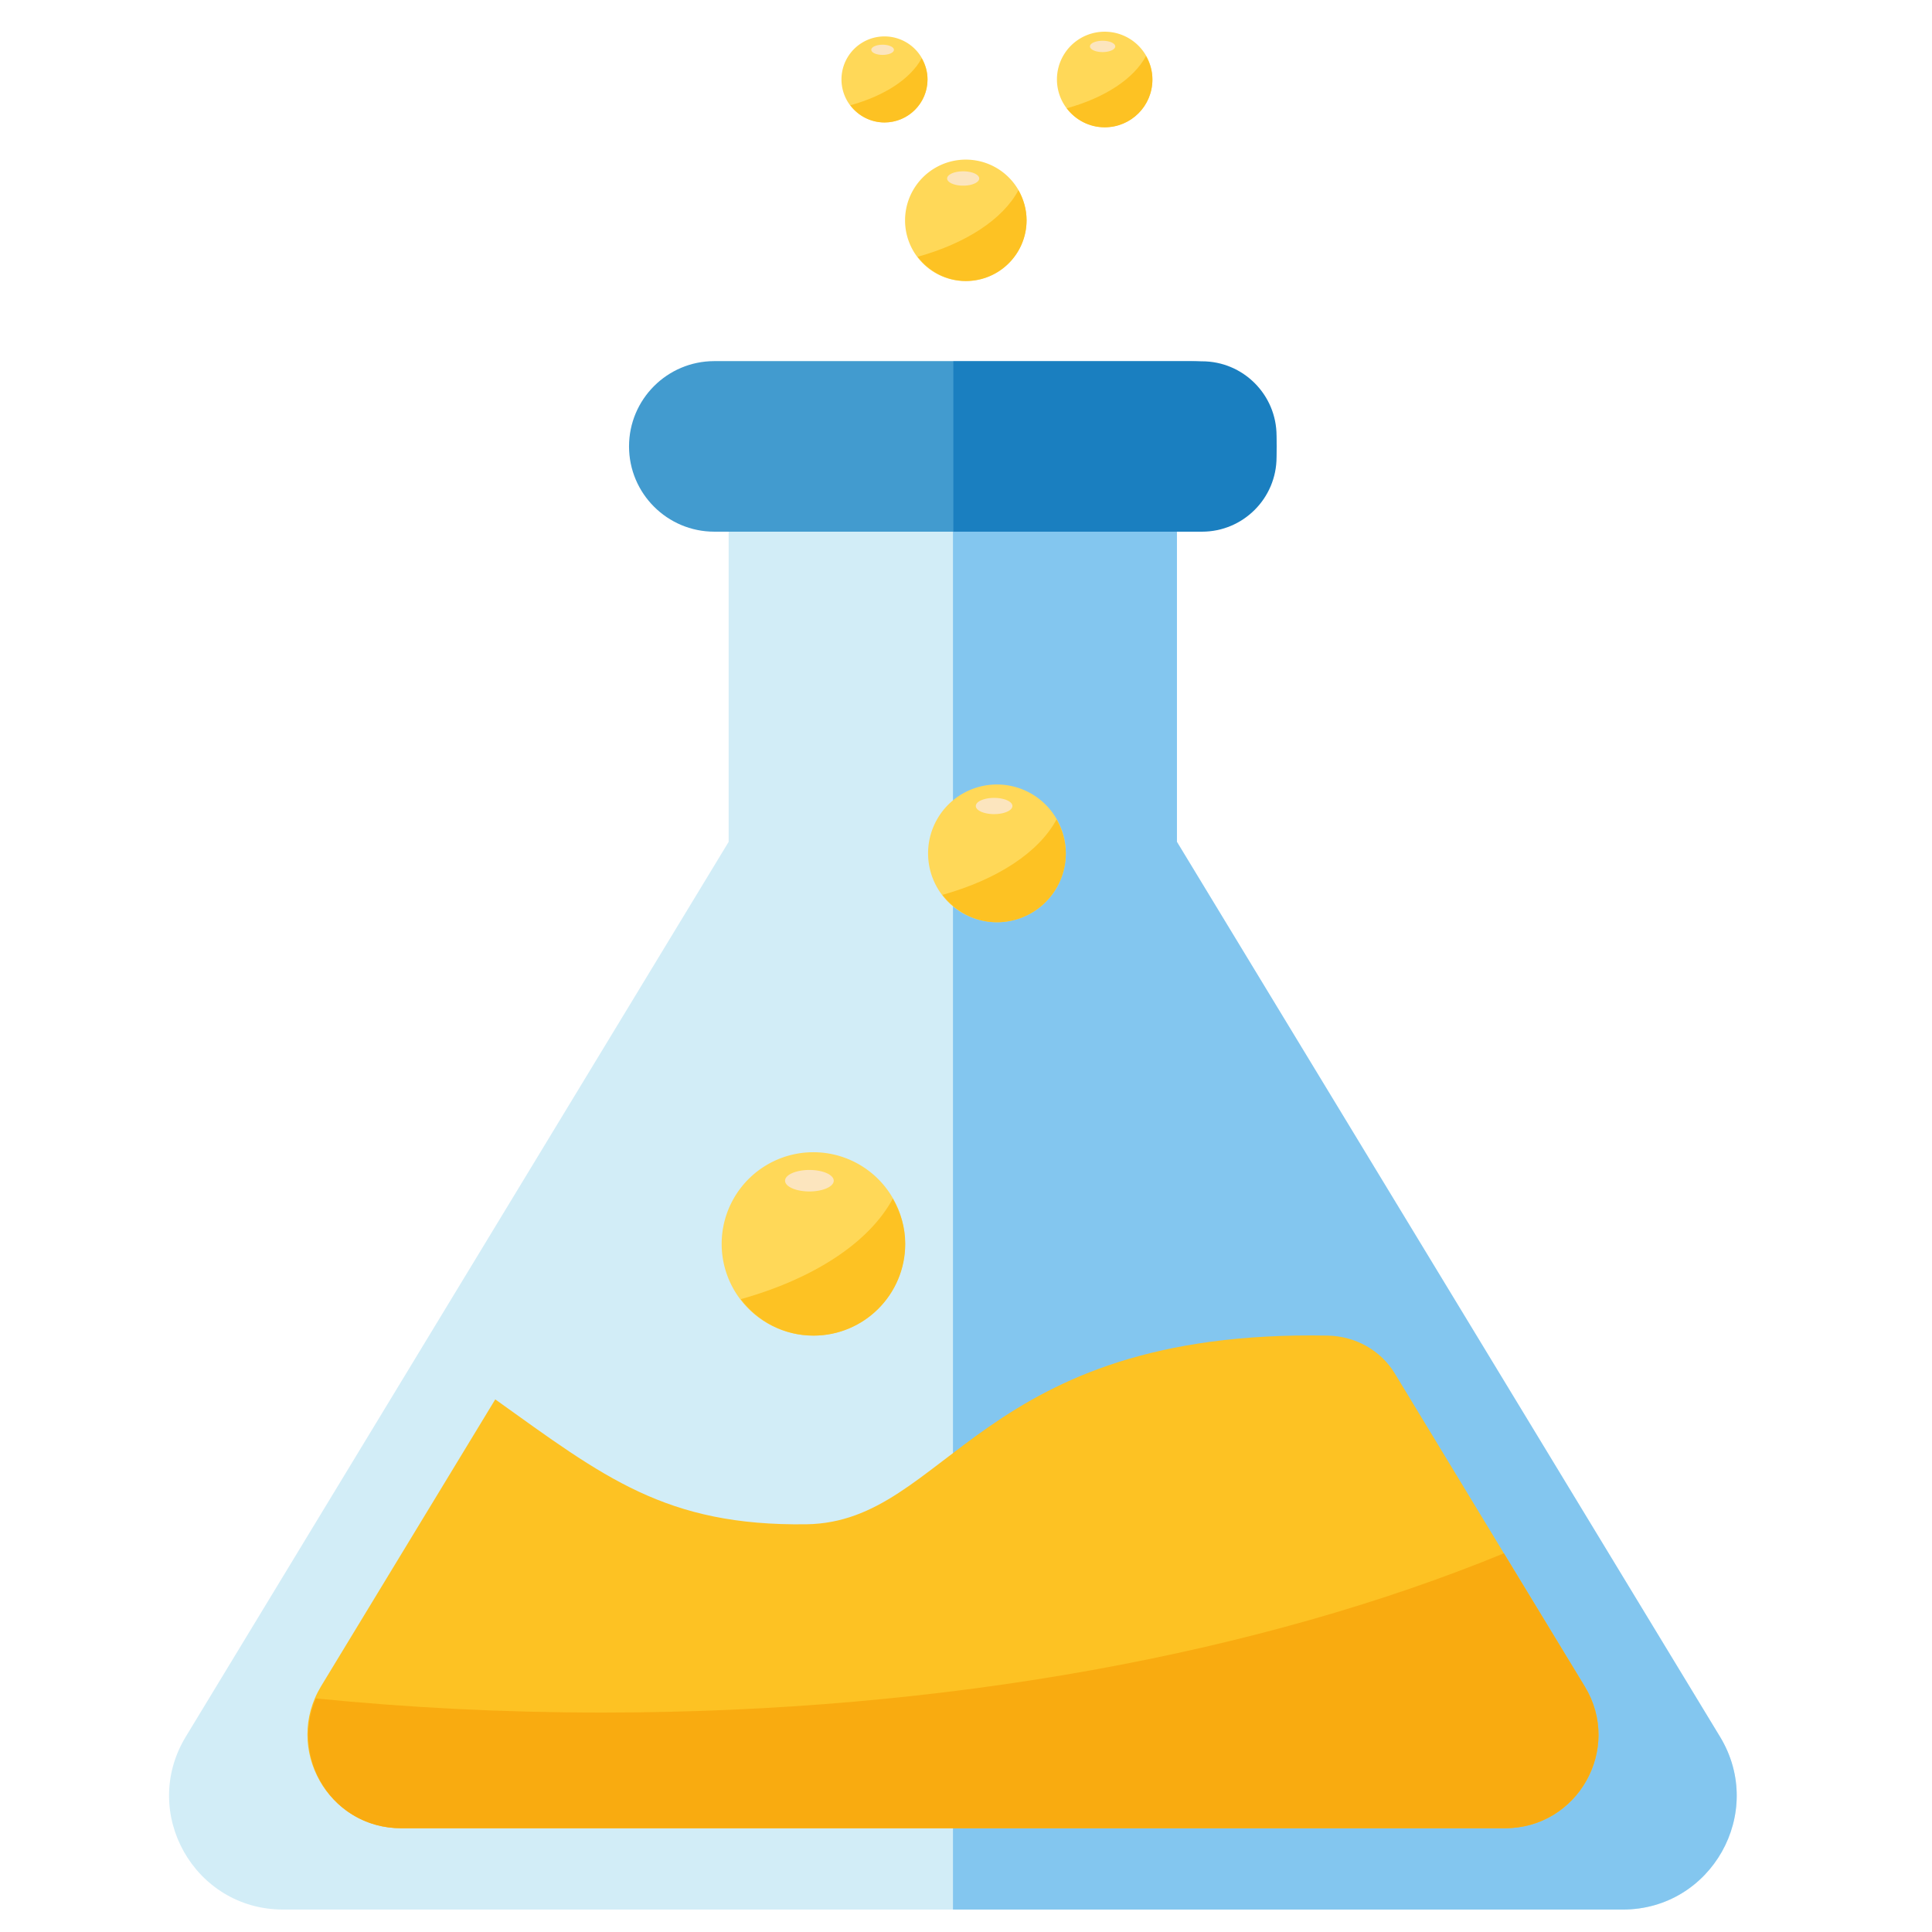 <?xml version="1.0" standalone="no"?><!DOCTYPE svg PUBLIC "-//W3C//DTD SVG 1.1//EN" "http://www.w3.org/Graphics/SVG/1.1/DTD/svg11.dtd"><svg t="1529240742489" class="icon" style="" viewBox="0 0 1024 1024" version="1.1" xmlns="http://www.w3.org/2000/svg" p-id="524" xmlns:xlink="http://www.w3.org/1999/xlink" width="32" height="32"><defs><style type="text/css"></style></defs><path d="M631.5 281.8H378.6c-24.9 0-45.2-20.2-45.2-45.2 0-24.9 20.2-45.2 45.2-45.2h252.9c24.9 0 45.2 20.2 45.2 45.2-0.1 25-20.3 45.2-45.2 45.2z" fill="#429BCF" p-id="525"></path><path d="M911.7 920.6L623.8 446.2V281.8H386.2v164.4L98.4 920.6c-24.3 40.2 4.6 91.5 51.6 91.5h710.2c46.9 0 75.8-51.3 51.5-91.5z" fill="#D2EDF7" p-id="526"></path><path d="M911.7 920.6L623.8 446.2V281.8H505.1v730.3h355c47 0 75.9-51.3 51.6-91.5z" fill="#83C6EF" p-id="527"></path><path d="M840 894L739.3 728c-7.5-12.4-21-19.8-35.5-20.1-185.6-3.5-201.2 98.9-276.4 100-74.6 1-107.3-25-164.9-66.2l-92.3 152c-20 33 3.7 75.3 42.4 75.3h585.1c38.5 0.1 62.3-42.1 42.3-75z" fill="#FDC223" p-id="528"></path><path d="M431.1 659.3m-48.6 0a48.6 48.6 0 1 0 97.2 0 48.6 48.6 0 1 0-97.2 0Z" fill="#FFD858" p-id="529"></path><path d="M392.6 688.6c8.9 11.7 22.8 19.3 38.6 19.3 26.8 0 48.6-21.8 48.6-48.6 0-8.8-2.5-16.9-6.6-24-12.5 23.3-42 42.5-80.6 53.3z" fill="#FDC223" p-id="530"></path><path d="M416.1 625.8a12.9 5.7 0 1 0 25.8 0 12.9 5.7 0 1 0-25.8 0Z" fill="#FCE5BE" p-id="531"></path><path d="M511.9 116.8m-32.2 0a32.2 32.2 0 1 0 64.4 0 32.2 32.2 0 1 0-64.4 0Z" fill="#FFD858" p-id="532"></path><path d="M486.4 136.1c5.9 7.7 15.1 12.8 25.5 12.8 17.8 0 32.2-14.4 32.2-32.2 0-5.8-1.7-11.2-4.3-15.9-8.3 15.5-27.9 28.2-53.4 35.3z" fill="#FDC223" p-id="533"></path><path d="M502 94.6a8.5 3.8 0 1 0 17 0 8.5 3.8 0 1 0-17 0Z" fill="#FCE5BE" p-id="534"></path><path d="M468.8 42.1m-22.8 0a22.8 22.8 0 1 0 45.6 0 22.8 22.8 0 1 0-45.6 0Z" fill="#FFD858" p-id="535"></path><path d="M450.7 55.8c4.2 5.5 10.7 9.1 18.1 9.1 12.6 0 22.8-10.2 22.8-22.8 0-4.1-1.2-7.9-3.1-11.2-5.9 10.9-19.7 19.9-37.8 24.9z" fill="#FDC223" p-id="536"></path><path d="M461.8 26.4a6 2.7 0 1 0 12 0 6 2.7 0 1 0-12 0Z" fill="#FCE5BE" p-id="537"></path><path d="M585.5 42.1m-25.3 0a25.3 25.3 0 1 0 50.6 0 25.3 25.3 0 1 0-50.6 0Z" fill="#FFD858" p-id="538"></path><path d="M565.4 57.4c4.6 6.1 11.9 10.1 20.1 10.1 14 0 25.3-11.3 25.3-25.3 0-4.6-1.3-8.8-3.4-12.5-6.5 12.1-21.8 22.1-42 27.7z" fill="#FDC223" p-id="539"></path><path d="M577.7 24.6a6.7 3 0 1 0 13.4 0 6.7 3 0 1 0-13.4 0Z" fill="#FCE5BE" p-id="540"></path><path d="M528.4 452.3m-36.5 0a36.5 36.5 0 1 0 73 0 36.5 36.5 0 1 0-73 0Z" fill="#FFD858" p-id="541"></path><path d="M499.5 474.3c6.7 8.7 17.1 14.5 28.9 14.5 20.1 0 36.5-16.3 36.5-36.5 0-6.6-1.9-12.7-4.9-18-9.4 17.5-31.5 31.9-60.5 40z" fill="#FDC223" p-id="542"></path><path d="M517.2 427.2a9.7 4.3 0 1 0 19.4 0 9.7 4.3 0 1 0-19.4 0Z" fill="#FCE5BE" p-id="543"></path><path d="M797.1 823.3c-127.8 52.5-294.9 84.4-478 84.4-52 0-102.8-2.6-151.7-7.5-13.7 31.8 9 68.8 45.2 68.8h585.1c38.5 0 62.3-42.1 42.3-75.1l-42.9-70.6z" fill="#F9AB10" p-id="544"></path><path d="M637.1 191.5H505.3v90.3h131.8c21.8 0 39.5-17.7 39.5-39.5V231c0-21.8-17.7-39.5-39.5-39.5z" fill="#1A7FC0" p-id="545"></path></svg>